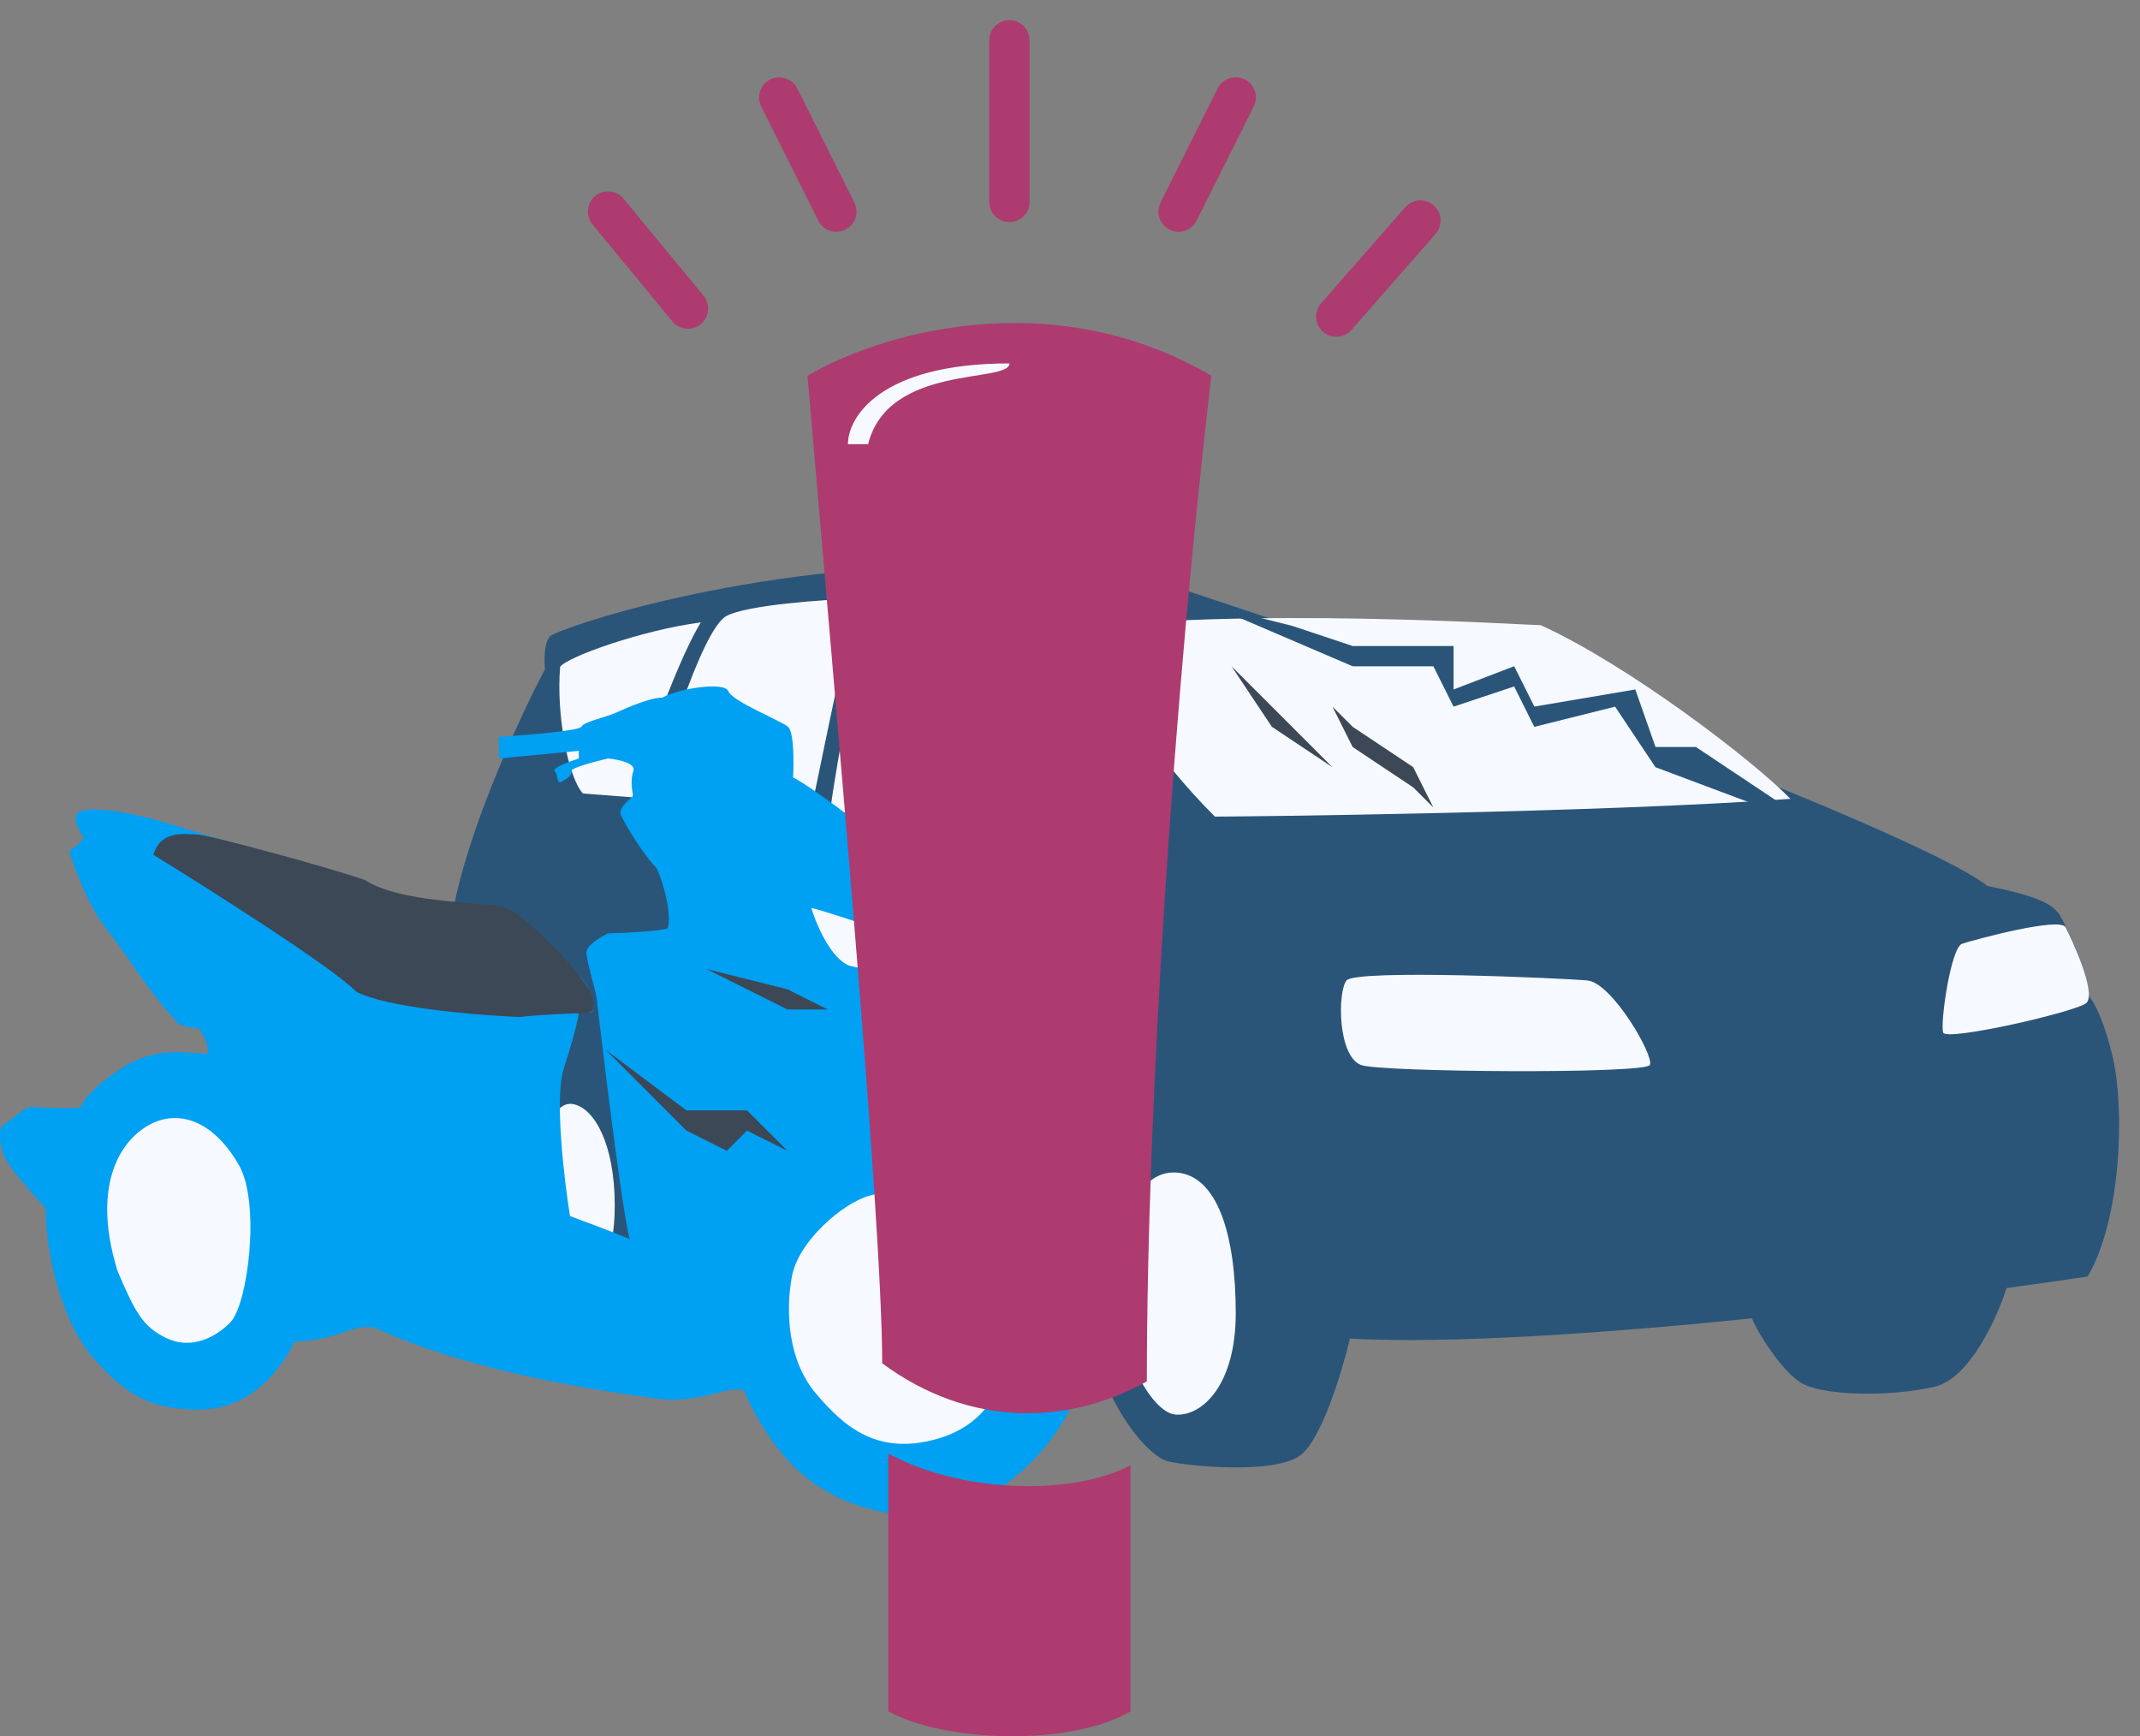 <svg width="53" height="43" viewBox="0 0 53 43" fill="none" xmlns="http://www.w3.org/2000/svg">
<rect x="0" y="0" width="53" height="43" fill="#808080" stroke="none"/>
<path d="M27.5 26L29.5 25.5V24.5L30.5 25.5L32 24.5L31.438 25.344L33.088 25.069L33.5 25.5H34L33 26L32.588 25.962L32.176 25.531L33.088 25.069L31.438 25.344L31 26H30H27.5Z" fill="#3C4856"/>
<path d="M43.5 24L42.5 25L44.5 24.5V24L45 23L44 24L43 23.5L43.5 24Z" fill="#3C4856"/>
<path d="M23.5 16.5L21.5 16L24.5 17.5L25.5 17L26.5 18H27.5H28.5L29.5 18.5L31.5 19L32.5 19.5L31 18.5L29.5 18L28.5 17.5H27L25.5 16.5L25 17L23.5 16.5Z" fill="#3C4856"/>
<path d="M37.92 15.665C40.08 16.644 43.184 19.014 44.105 19.966C39.396 20.311 30.511 20.405 29.852 20.405C28.345 18.898 27.874 17.862 26.085 15.79C30.511 15.194 37.543 15.665 37.92 15.665Z" fill="#F6F9FF"/>
<path d="M32.208 36.04C32.735 35.639 33.244 33.947 33.432 33.152C35.941 33.285 39.752 33.02 43.395 32.65C43.407 32.775 44.106 34 44.671 34.282C45.236 34.565 46.806 34.596 47.905 34.345C48.784 34.144 49.464 32.631 49.694 31.9C50.449 31.797 51.128 31.7 51.703 31.614C52.551 30.17 52.614 27.438 52.331 26.214C52.105 25.235 51.839 24.78 51.735 24.676C51.703 24.048 51.17 22.918 51.013 22.666C50.856 22.415 50.51 22.196 49.223 21.944C48.124 21.065 42.536 18.877 41.5 18.5L40.5 17L39.5 18L38 15.5L36.5 17L36 15.5L34.5 16.576L34 15.76L33 15.5H32L30.5 15L29 14.5L24.296 14.002C18.488 13.939 13.811 15.572 13.622 15.76C13.472 15.911 13.476 16.367 13.497 16.576C12.932 17.643 11.695 20.287 11.268 22.321C10.734 24.864 11.142 27.03 11.268 27.47C11.368 27.821 11.959 28.286 12.241 28.474C12.231 28.726 12.235 29.322 12.335 29.699C12.436 30.076 12.838 30.149 13.026 30.138C13.078 30.808 13.34 32.242 13.968 32.618C14.596 32.995 15.851 33.121 16.448 32.775C17.044 32.43 17.317 30.735 17.453 29.95L25.898 31.614C26.123 32.895 26.787 33.32 27.09 33.372C27.593 35.224 28.535 36.04 28.849 36.166C29.163 36.291 31.548 36.543 32.208 36.04Z" fill="#346A97"/>
<path d="M32.208 36.04C32.735 35.639 33.244 33.947 33.432 33.152C35.941 33.285 39.752 33.02 43.395 32.65C43.407 32.775 44.106 34 44.671 34.282C45.236 34.565 46.806 34.596 47.905 34.345C48.784 34.144 49.464 32.631 49.694 31.9C50.449 31.797 51.128 31.7 51.703 31.614C52.551 30.17 52.614 27.438 52.331 26.214C52.105 25.235 51.839 24.78 51.735 24.676C51.703 24.048 51.17 22.918 51.013 22.666C50.856 22.415 50.51 22.196 49.223 21.944C48.124 21.065 42.536 18.877 41.5 18.5L40.5 17L39.5 18L38 15.5L36.5 17L36 15.5L34.5 16.576L34 15.76L33 15.5H32L30.5 15L29 14.5L24.296 14.002C18.488 13.939 13.811 15.572 13.622 15.76C13.472 15.911 13.476 16.367 13.497 16.576C12.932 17.643 11.695 20.287 11.268 22.321C10.734 24.864 11.142 27.03 11.268 27.47C11.368 27.821 11.959 28.286 12.241 28.474C12.231 28.726 12.235 29.322 12.335 29.699C12.436 30.076 12.838 30.149 13.026 30.138C13.078 30.808 13.34 32.242 13.968 32.618C14.596 32.995 15.851 33.121 16.448 32.775C17.044 32.43 17.317 30.735 17.453 29.95L25.898 31.614C26.123 32.895 26.787 33.32 27.09 33.372C27.593 35.224 28.535 36.04 28.849 36.166C29.163 36.291 31.548 36.543 32.208 36.04Z" fill="black" fill-opacity="0.2"/>
<path d="M20.561 20.091C20.937 20.116 24.416 20.51 25.734 20.719C25.891 20.531 26.08 18.019 25.734 17.234C25.626 16.989 25.051 16.151 24.133 15.602C22.978 14.911 22.113 14.807 21.622 14.817C21.37 15.345 20.697 18.972 20.561 20.091Z" fill="#F6F9FF"/>
<path d="M15.663 19.746C16.102 18.208 16.877 16.188 17.358 15.414C15.914 15.602 14.062 16.262 13.873 16.513C13.773 17.668 14.062 19.244 14.438 19.652L15.663 19.746Z" fill="#F6F9FF"/>
<path d="M21.284 14.818C20.876 16.043 20.373 18.774 20.091 20.03C19.94 20.105 17.412 19.862 16.166 19.779C16.323 19.088 17.359 15.603 17.987 15.258C18.49 14.982 20.394 14.85 21.284 14.818Z" fill="#F6F9FF"/>
<path d="M30.605 32.524C30.605 30.545 30.134 29.102 29.13 29.039C28.125 28.976 27.623 30.483 27.623 31.864C27.623 33.246 28.471 35.004 29.13 35.035C29.789 35.067 30.605 34.282 30.605 32.524Z" fill="#F6F9FF"/>
<path d="M15.225 29.855C15.225 28.343 14.723 27.438 14.189 27.343C13.655 27.249 13.31 28.36 13.31 29.416C13.31 30.471 13.784 31.934 14.283 31.958C14.783 31.982 15.225 31.198 15.225 29.855Z" fill="#F6F9FF"/>
<path d="M26.084 20.783C26.235 20.506 26.273 18.742 26.273 17.895C26.8 18.146 27.685 20.134 28.062 21.097C27.465 21.065 26.235 20.959 26.084 20.783Z" fill="#F6F9FF"/>
<path d="M33.347 24.282C33.568 23.999 38.707 24.225 39.315 24.282C39.923 24.338 40.973 26.149 40.862 26.375C40.752 26.602 34.17 26.556 33.706 26.375C33.126 26.149 33.126 24.565 33.347 24.282Z" fill="#F6F9FF"/>
<path d="M51.16 22.967C51.02 22.695 48.875 23.28 48.594 23.373C48.314 23.466 48.045 25.353 48.126 25.574C48.207 25.796 51.48 25.045 51.677 24.835C51.923 24.572 51.3 23.239 51.16 22.967Z" fill="#F6F9FF"/>
<path d="M38.157 15.483C40.317 16.463 43.421 18.832 44.342 19.784C39.633 20.13 30.748 20.224 30.089 20.224C28.582 18.717 28.111 17.681 26.322 15.609C30.748 15.012 37.78 15.483 38.157 15.483Z" fill="#F6F9FF"/>
<path d="M25.889 28.579C25.612 28.553 23.785 27.94 22.906 27.637V27.825C23.094 27.827 23.653 27.936 24.382 28.359C25.292 28.888 26.379 30.337 26.673 31.624C26.968 32.911 26.811 34.23 26.465 34.952C26.12 35.674 25.209 36.745 24.193 37.149C23.483 37.432 22.906 37.589 22.164 37.495C21.422 37.4 20.426 37.086 19.641 36.301C19.013 35.674 18.563 34.784 18.417 34.418H18.134C17.915 34.418 17.412 34.669 16.533 34.669C11.73 34.073 9.721 33.068 9.344 32.911C8.967 32.754 8.496 33.037 8.057 33.131C7.811 33.183 7.565 33.226 7.303 33.226C6.361 35.017 5.106 34.952 4.478 34.889C3.85 34.826 3.202 34.669 2.312 33.633C1.421 32.597 1.118 30.766 1.133 29.929C0.662 29.414 0.289 28.963 0.177 28.767C-0.074 28.328 -0.012 27.888 0.083 27.857C0.177 27.825 0.616 27.417 0.742 27.417C0.868 27.417 1.966 27.48 1.998 27.417C2.029 27.354 2.155 27.009 3.034 26.444C3.913 25.879 4.698 26.099 5.137 26.099C5.187 25.872 5.012 25.586 4.917 25.471C4.76 25.46 4.434 25.414 4.384 25.314C3.63 24.497 3.191 23.712 2.626 22.991C2.174 22.413 1.83 21.473 1.715 21.075C1.841 20.992 2.086 20.805 2.06 20.73C2.029 20.636 1.652 20.165 2.06 20.071C2.469 19.977 3.505 20.165 4.541 20.51C5.577 20.856 9.03 21.735 9.501 22.049C9.878 22.3 11.646 22.467 12.483 22.52C12.912 22.875 13.865 23.687 14.241 24.089C14.668 24.391 14.775 25 14.649 25.062C14.524 25.125 14.335 24.987 14.335 25.062C14.335 25.157 14.241 25.596 13.959 26.475C13.733 27.178 13.969 29.196 14.116 30.117C14.43 30.232 15.164 30.506 15.591 30.682C15.34 29.615 14.806 24.937 14.775 24.717C14.744 24.497 14.524 23.807 14.524 23.587C14.524 23.411 14.88 23.2 15.058 23.116C15.455 23.106 16.307 23.066 16.533 22.991C16.659 22.677 16.407 21.766 16.251 21.484C15.999 21.264 15.434 20.353 15.371 20.165C15.321 20.014 15.56 19.809 15.685 19.726C15.654 19.6 15.61 19.299 15.685 19.098C15.761 18.897 15.298 18.805 15.058 18.784C14.744 18.857 14.122 19.022 14.147 19.098C14.179 19.192 14.084 19.255 13.927 19.349C13.77 19.443 13.833 19.192 13.739 19.098C13.664 19.022 14.105 18.857 14.335 18.784V18.595L12.358 18.784V18.25C13.017 18.208 14.348 18.099 14.398 17.999C14.461 17.873 14.963 17.779 15.246 17.654C15.528 17.528 16.094 17.277 16.407 17.277C16.784 17.057 17.946 16.869 18.04 17.12C18.134 17.371 19.327 17.842 19.515 17.999C19.666 18.124 19.662 18.888 19.641 19.255C19.808 19.328 20.558 19.807 22.215 21.138C24.287 22.802 24.444 24.278 24.382 24.497C24.331 24.673 23.147 25.429 22.561 25.785C22.55 25.805 22.623 25.847 23 25.847C25.041 26.915 26.234 28.61 25.889 28.579Z" fill="#00A0F3"/>
<path d="M19.61 31.623C19.767 30.744 20.866 29.802 21.525 29.614C22.185 29.425 23.297 29.475 24.131 30.398C25.01 31.372 25.104 32.784 25.01 33.381C24.916 33.977 24.665 35.233 23.189 35.641C21.713 36.049 20.898 35.327 20.207 34.511C19.516 33.695 19.453 32.502 19.61 31.623Z" fill="#F6F9FF"/>
<path d="M2.907 31.467C2.179 29.081 3.189 28.013 3.912 27.762C4.634 27.511 5.387 27.919 5.921 28.861C6.455 29.803 6.141 32.314 5.701 32.754C5.262 33.193 4.665 33.413 4.1 33.13C3.535 32.848 3.347 32.503 2.907 31.467Z" fill="#F6F9FF"/>
<path d="M8.822 24.559C8.27 23.982 5.243 22.058 3.799 21.169C3.987 20.541 4.584 20.666 4.866 20.666C5.149 20.666 8.257 21.514 9.042 21.797C9.921 22.362 11.836 22.33 12.432 22.456C13.029 22.581 14.599 24.34 14.661 24.654C14.722 24.957 14.756 25.093 14.442 25.093C14.191 25.093 13.27 25.135 12.872 25.187C11.836 25.145 9.576 24.961 8.822 24.559Z" fill="#3C4856"/>
<path d="M21.097 23.932C20.795 23.882 20.375 23.367 20.092 22.488C20.243 22.488 22.321 23.221 23.797 23.619C24.016 23.932 23.859 24.567 23.734 24.592C23.577 24.623 21.473 23.995 21.097 23.932Z" fill="#F6F9FF"/>
<path d="M19.5 24.5L17.5 24L19.5 25H20.5L19.5 24.5Z" fill="#3C4856"/>
<path d="M17 27.5L15 26L17 28L18 28.5L18.5 28L19.5 28.5L19 28L18.5 27.5H18H17Z" fill="#3C4856"/>
<path d="M30 9.306C25.966 6.941 21.653 8.32 20 9.306C20.672 17.19 21.849 30.18 21.849 33.764C24.034 35.376 26.471 35.287 28.403 34.212C28.403 27.313 29.076 17.19 30 9.306Z" fill="#AD3B6F"/>
<path d="M28 36.29C26.518 37.064 23.778 36.967 22 36V42.383C23.407 43.157 26.518 43.253 28 42.383V36.29Z" fill="#AD3B6F"/>
<path d="M15.059 5.24L17.038 7.642" stroke="#AD3B6F" stroke-linecap="round"/>
<path d="M19.299 2.414L20.712 5.24" stroke="#AD3B6F" stroke-linecap="round"/>
<path d="M25 1L25 5" stroke="#AD3B6F" stroke-linecap="round"/>
<path d="M30.604 2.414L29.19 5.24" stroke="#AD3B6F" stroke-linecap="round"/>
<path d="M35.178 5.463L33.096 7.84" stroke="#AD3B6F" stroke-linecap="round"/>
<path d="M25 9C21.8 9 21 10.333 21 11H21.5C22 9 25 9.5 25 9Z" fill="#F6F9FF"/>
<path d="M32 15.5L30 15L33.5 16.5H35.5L36 17.5L37.5 17L38 18L40 17.5L41 19L45 20.5L42 18.5H41L40.5 17.076L38 17.5L37.5 16.5L36 17.076V16H34.5H33.5L32 15.5Z" fill="#346A97"/>
<path d="M32 15.5L30 15L33.5 16.5H35.5L36 17.5L37.5 17L38 18L40 17.5L41 19L45 20.5L42 18.5H41L40.5 17.076L38 17.5L37.5 16.5L36 17.076V16H34.5H33.5L32 15.5Z" fill="black" fill-opacity="0.2"/>
<path d="M31.5 18L30.5 16.5L32 18L32.5 18.5L33 19L31.5 18Z" fill="#3C4856"/>
<path d="M33.5 18L33 17.5L33.5 18.5L35 19.5L35.5 20L35 19L33.5 18Z" fill="#3C4856"/>
</svg>
